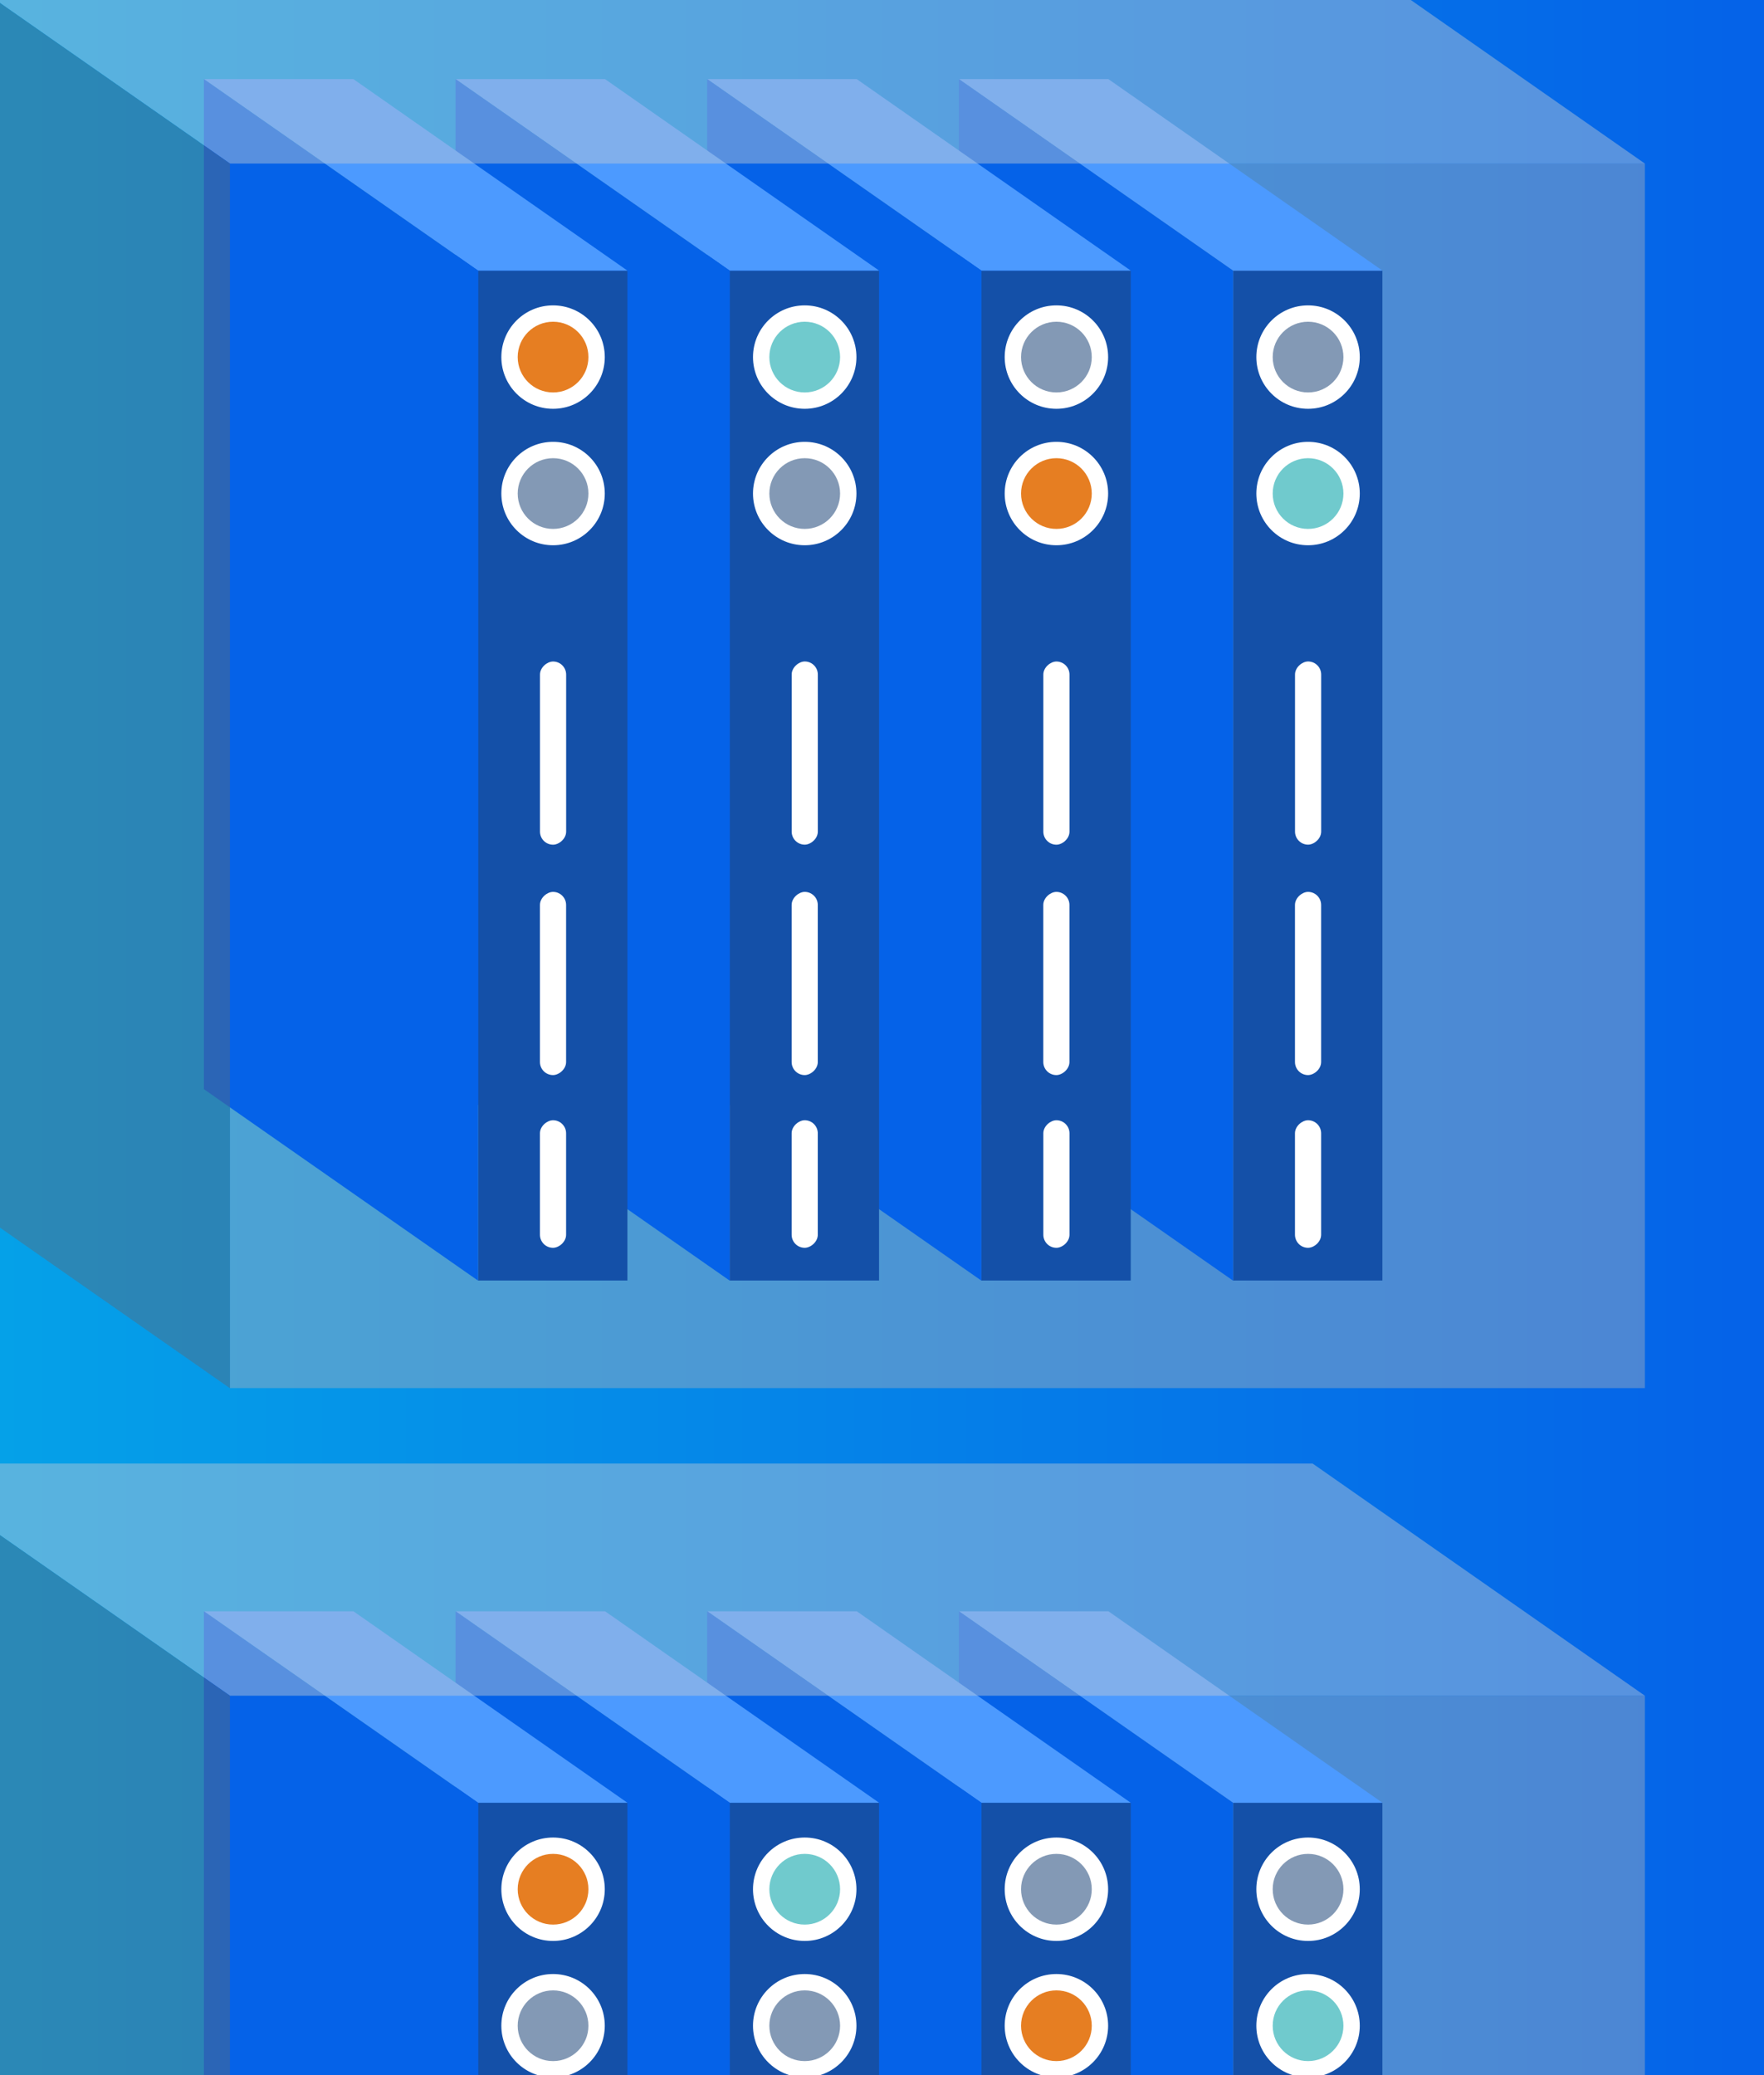 <svg id="Layer_1" data-name="Layer 1" xmlns="http://www.w3.org/2000/svg" xmlns:xlink="http://www.w3.org/1999/xlink" viewBox="0 0 425 500"><rect x="0" y="0" width="425" height="500" fill="#333333" stroke="none"/><defs><style>.cls-1{fill:none;}.cls-2{clip-path:url(#clip-path);}.cls-3{fill:url(#linear-gradient);}.cls-4{fill:#a6afba;}.cls-12,.cls-4{opacity:0.44;}.cls-5{fill:#1450a8;}.cls-6{fill:#4c9aff;}.cls-7{fill:#0562e8;}.cls-16,.cls-8{fill:#fff;}.cls-9{fill:#70cacd;}.cls-10{fill:#8399b5;}.cls-11{fill:#e67e22;}.cls-13{fill:#c2cbd3;}.cls-14{fill:#5b6877;}.cls-15{clip-path:url(#clip-path-2);}.cls-16{opacity:0.25;isolation:isolate;}</style><clipPath id="clip-path"><rect class="cls-1" width="425" height="500"/></clipPath><linearGradient id="linear-gradient" y1="250" x2="425" y2="250" gradientUnits="userSpaceOnUse"><stop offset="0" stop-color="#05a1e8"/><stop offset="1" stop-color="#0562e8"/></linearGradient><clipPath id="clip-path-2"><rect class="cls-1" x="518.96" width="425.06" height="500"/></clipPath></defs><g class="cls-2"><rect class="cls-3" width="425" height="500"/><rect class="cls-4" x="55.4" y="39.41" width="340.91" height="295.05"/><rect class="cls-5" x="297.08" y="65.2" width="35.98" height="243.34"/><polygon class="cls-6" points="297.08 65.2 333.07 65.2 267.04 19.06 231.03 19.06 297.08 65.2"/><polygon class="cls-7" points="231.03 262.43 297.08 308.57 297.08 65.2 231.03 19.06 231.03 262.43"/><circle class="cls-8" cx="315.15" cy="118.92" r="12.46"/><circle class="cls-9" cx="315.15" cy="118.92" r="8.52"/><circle class="cls-8" cx="315.15" cy="86.04" r="12.46"/><circle class="cls-10" cx="315.15" cy="86.04" r="8.52"/><rect class="cls-8" x="293.08" y="178.3" width="44.14" height="6.3" rx="3.15" transform="translate(496.61 -133.7) rotate(90)"/><rect class="cls-8" x="293.08" y="233.82" width="44.14" height="6.3" rx="3.15" transform="translate(552.12 -78.18) rotate(90)"/><rect class="cls-8" x="299.78" y="282.14" width="30.74" height="6.3" rx="3.15" transform="translate(600.44 -29.86) rotate(90)"/><rect class="cls-5" x="236.45" y="65.2" width="35.98" height="243.34"/><polygon class="cls-6" points="236.45 65.2 272.43 65.2 206.41 19.06 170.39 19.06 236.45 65.2"/><polygon class="cls-7" points="170.39 262.43 236.45 308.57 236.45 65.2 170.39 19.06 170.39 262.43"/><circle class="cls-8" cx="254.52" cy="118.92" r="12.46"/><circle class="cls-11" cx="254.52" cy="118.92" r="8.52"/><circle class="cls-8" cx="254.52" cy="86.04" r="12.46"/><circle class="cls-10" cx="254.52" cy="86.04" r="8.52"/><rect class="cls-8" x="232.45" y="178.3" width="44.14" height="6.3" rx="3.15" transform="translate(435.97 -73.06) rotate(90)"/><rect class="cls-8" x="232.45" y="233.82" width="44.14" height="6.3" rx="3.15" transform="translate(491.48 -17.55) rotate(90)"/><rect class="cls-8" x="239.15" y="282.14" width="30.74" height="6.3" rx="3.15" transform="translate(539.81 30.77) rotate(90)"/><rect class="cls-5" x="175.81" y="65.2" width="35.98" height="243.34"/><polygon class="cls-6" points="175.81 65.2 211.8 65.2 145.77 19.06 109.76 19.06 175.81 65.2"/><polygon class="cls-7" points="109.76 262.43 175.81 308.57 175.81 65.2 109.76 19.06 109.76 262.43"/><circle class="cls-8" cx="193.88" cy="118.92" r="12.46"/><circle class="cls-10" cx="193.88" cy="118.92" r="8.52"/><circle class="cls-8" cx="193.88" cy="86.04" r="12.46"/><circle class="cls-9" cx="193.88" cy="86.04" r="8.52"/><rect class="cls-8" x="171.81" y="178.3" width="44.14" height="6.3" rx="3.15" transform="translate(375.34 -12.43) rotate(90)"/><rect class="cls-8" x="171.81" y="233.82" width="44.14" height="6.3" rx="3.15" transform="translate(430.85 43.09) rotate(90)"/><rect class="cls-8" x="178.51" y="282.14" width="30.74" height="6.3" rx="3.15" transform="translate(479.17 91.41) rotate(90)"/><rect class="cls-5" x="115.18" y="65.2" width="35.98" height="243.34"/><polygon class="cls-6" points="115.18 65.2 151.16 65.2 85.14 19.06 49.12 19.06 115.18 65.2"/><polygon class="cls-7" points="49.12 262.43 115.18 308.57 115.18 65.2 49.12 19.06 49.12 262.43"/><circle class="cls-8" cx="133.25" cy="118.92" r="12.46"/><circle class="cls-10" cx="133.25" cy="118.92" r="8.52"/><circle class="cls-8" cx="133.25" cy="86.04" r="12.46"/><circle class="cls-11" cx="133.25" cy="86.04" r="8.52"/><rect class="cls-8" x="111.18" y="178.3" width="44.14" height="6.3" rx="3.15" transform="translate(314.7 48.21) rotate(90)"/><rect class="cls-8" x="111.18" y="233.82" width="44.14" height="6.3" rx="3.15" transform="translate(370.21 103.72) rotate(90)"/><rect class="cls-8" x="117.88" y="282.14" width="30.74" height="6.3" rx="3.15" transform="translate(418.53 152.04) rotate(90)"/><g class="cls-12"><polygon class="cls-13" points="55.4 39.41 396.3 39.41 316.25 -16.53 -24.7 -16.53 55.4 39.41"/><polygon class="cls-14" points="-24.7 278.55 55.4 334.5 55.4 39.41 -24.7 -16.53 -24.7 278.55"/></g><rect class="cls-4" x="55.4" y="408.59" width="340.91" height="295.05"/><rect class="cls-5" x="297.08" y="434.37" width="35.98" height="243.34"/><polygon class="cls-6" points="297.08 434.37 333.07 434.37 267.04 388.23 231.03 388.23 297.08 434.37"/><polygon class="cls-7" points="231.03 631.6 297.08 677.74 297.08 434.37 231.03 388.23 231.03 631.6"/><circle class="cls-8" cx="315.15" cy="488.1" r="12.46"/><circle class="cls-9" cx="315.15" cy="488.1" r="8.52"/><circle class="cls-8" cx="315.15" cy="455.21" r="12.46"/><circle class="cls-10" cx="315.15" cy="455.21" r="8.52"/><rect class="cls-5" x="236.45" y="434.37" width="35.98" height="243.34"/><polygon class="cls-6" points="236.45 434.37 272.43 434.37 206.41 388.23 170.39 388.23 236.45 434.37"/><polygon class="cls-7" points="170.39 631.6 236.45 677.74 236.45 434.37 170.39 388.23 170.39 631.6"/><circle class="cls-8" cx="254.52" cy="488.1" r="12.46"/><circle class="cls-11" cx="254.52" cy="488.1" r="8.52"/><circle class="cls-8" cx="254.52" cy="455.21" r="12.46"/><circle class="cls-10" cx="254.52" cy="455.21" r="8.52"/><rect class="cls-5" x="175.81" y="434.37" width="35.98" height="243.34"/><polygon class="cls-6" points="175.81 434.37 211.8 434.37 145.77 388.23 109.76 388.23 175.81 434.37"/><polygon class="cls-7" points="109.76 631.6 175.81 677.74 175.81 434.37 109.76 388.23 109.76 631.6"/><circle class="cls-8" cx="193.88" cy="488.1" r="12.46"/><circle class="cls-10" cx="193.88" cy="488.1" r="8.52"/><circle class="cls-8" cx="193.88" cy="455.21" r="12.46"/><circle class="cls-9" cx="193.88" cy="455.21" r="8.52"/><rect class="cls-5" x="115.18" y="434.37" width="35.98" height="243.34"/><polygon class="cls-6" points="115.18 434.37 151.16 434.37 85.14 388.23 49.12 388.23 115.18 434.37"/><polygon class="cls-7" points="49.12 631.6 115.18 677.74 115.18 434.37 49.12 388.23 49.12 631.6"/><circle class="cls-8" cx="133.25" cy="488.1" r="12.46"/><circle class="cls-10" cx="133.25" cy="488.1" r="8.52"/><circle class="cls-8" cx="133.25" cy="455.21" r="12.46"/><circle class="cls-11" cx="133.25" cy="455.21" r="8.52"/><g class="cls-12"><polygon class="cls-13" points="55.4 408.58 396.3 408.58 316.25 352.64 -24.7 352.64 55.4 408.58"/><polygon class="cls-14" points="-24.7 647.73 55.4 703.67 55.4 408.58 -24.7 352.64 -24.7 647.73"/></g></g><g class="cls-15"><path class="cls-16" d="M977.72,499.24a83.73,83.73,0,0,0-82.37-68.8h-2.51A96.84,96.84,0,0,0,769.6,372.1a154.93,154.93,0,0,0-300.19,45.27,92.15,92.15,0,0,0-66.25,81.87Z"/></g></svg>